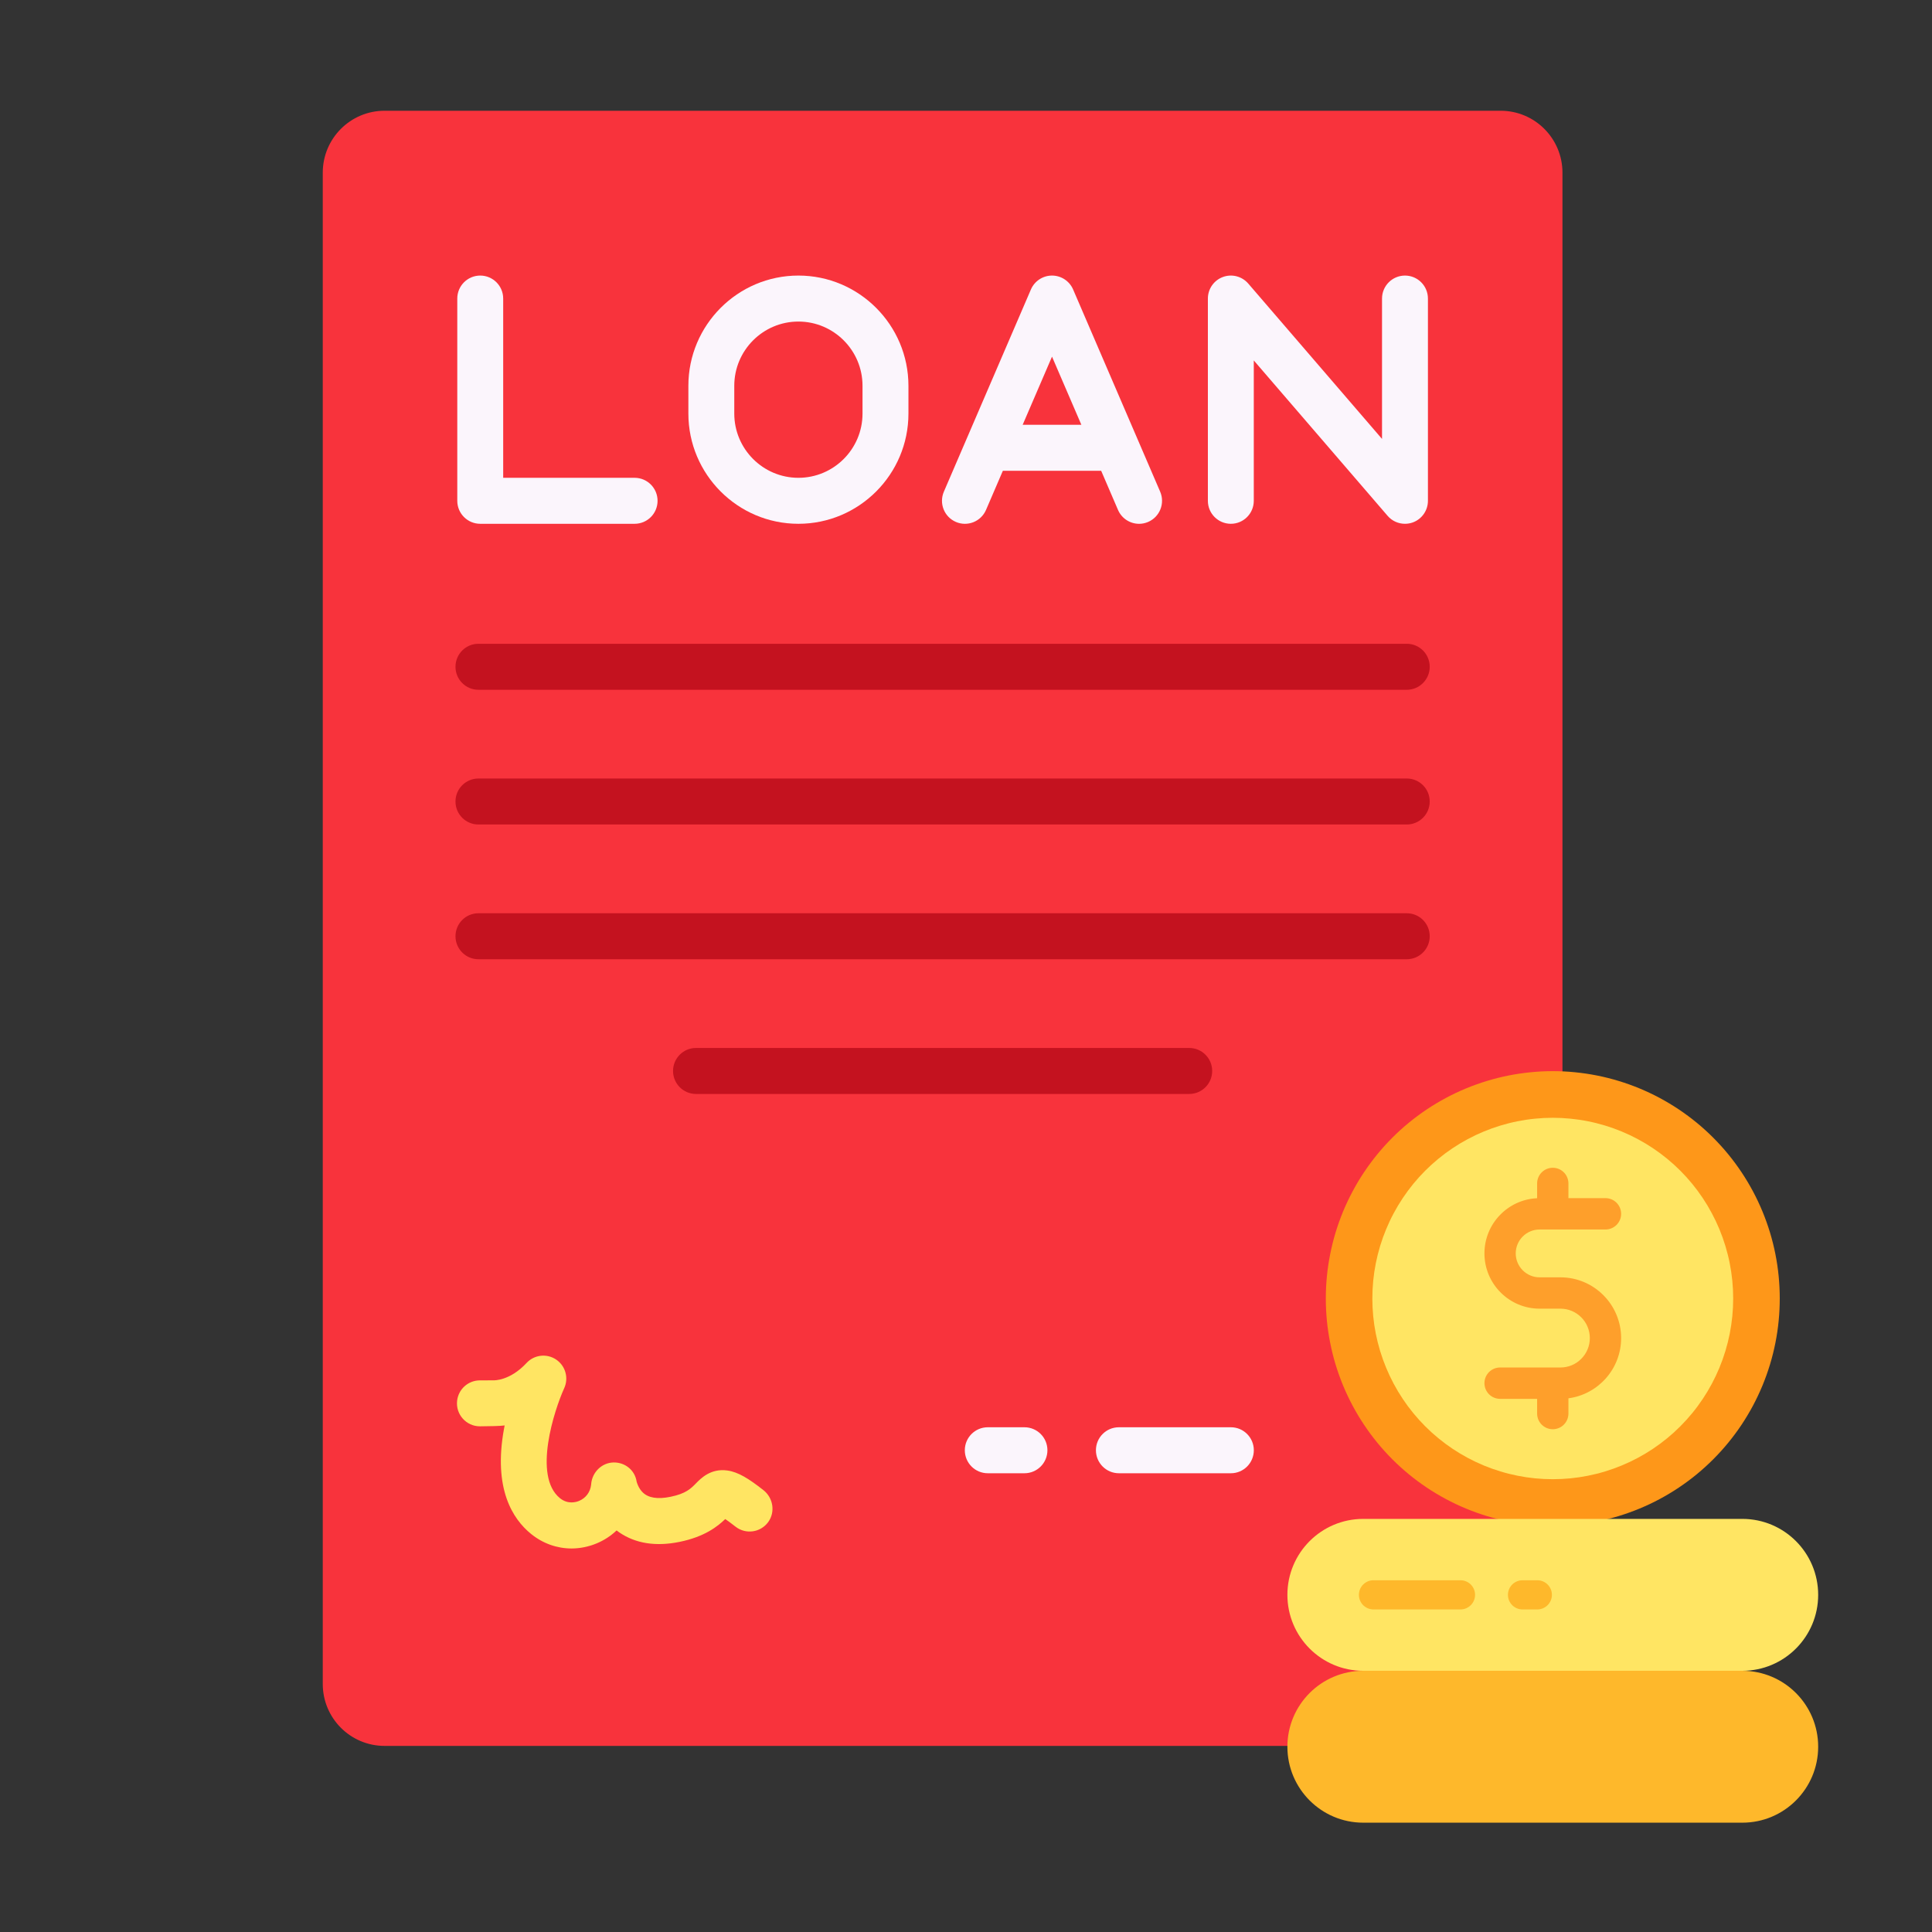 <svg xmlns="http://www.w3.org/2000/svg" xmlns:xlink="http://www.w3.org/1999/xlink" width="500" zoomAndPan="magnify" viewBox="0 0 375 375" height="500" preserveAspectRatio="xMidYMid meet" version="1.0"><rect x="0" y="0" width="375" height="375" fill="#333333" stroke="none"/><defs><clipPath id="5892602f00"><path d="M 62.641 21.477 L 304 21.477 L 304 339 L 62.641 339 Z M 62.641 21.477 " clip-rule="nonzero"/></clipPath><clipPath id="e2fa8fd9ea"><path d="M 249 294 L 352.891 294 L 352.891 325 L 249 325 Z M 249 294 " clip-rule="nonzero"/></clipPath><clipPath id="0dcbe346fc"><path d="M 249 324 L 352.891 324 L 352.891 353.727 L 249 353.727 Z M 249 324 " clip-rule="nonzero"/></clipPath></defs><g clip-path="url(#5892602f00)"><path fill="#f8333c" d="M 74.648 338.879 C 68.02 338.879 62.648 333.496 62.648 326.859 L 62.648 33.516 C 62.648 26.875 68.02 21.496 74.648 21.496 L 291.27 21.496 C 297.898 21.496 303.273 26.875 303.273 33.516 L 303.273 325.672 C 303.273 332.965 297.371 338.875 290.09 338.875 L 74.648 338.875 Z M 74.648 338.879 " fill-opacity="1" fill-rule="evenodd"/></g><path fill="#fbf5fc" d="M 123.18 92.742 L 97.668 92.742 L 97.668 57.949 C 97.668 55.484 95.672 53.488 93.211 53.488 C 90.75 53.488 88.758 55.488 88.758 57.949 L 88.758 97.207 C 88.758 99.672 90.754 101.668 93.211 101.668 L 123.18 101.668 C 125.641 101.668 127.633 99.672 127.633 97.207 C 127.633 94.738 125.637 92.742 123.18 92.742 Z M 123.18 92.742 " fill-opacity="1" fill-rule="evenodd"/><path fill="#fbf5fc" d="M 208.289 56.184 C 207.582 54.547 205.973 53.488 204.195 53.488 C 202.414 53.488 200.809 54.547 200.102 56.184 L 183.203 95.438 C 182.23 97.703 183.27 100.328 185.531 101.305 C 187.789 102.281 190.41 101.238 191.387 98.973 L 194.656 91.375 L 213.734 91.375 L 217.004 98.973 C 217.73 100.66 219.371 101.672 221.098 101.672 C 221.684 101.672 222.285 101.555 222.859 101.305 C 225.117 100.328 226.16 97.703 225.188 95.438 Z M 198.5 82.449 L 204.195 69.223 L 209.891 82.449 Z M 198.5 82.449 " fill-opacity="1" fill-rule="evenodd"/><path fill="#fbf5fc" d="M 154.969 53.488 C 143.195 53.488 133.613 63.086 133.613 74.879 L 133.613 80.277 C 133.613 92.074 143.195 101.668 154.969 101.668 C 166.746 101.668 176.328 92.074 176.328 80.277 L 176.328 74.879 C 176.324 63.086 166.746 53.488 154.969 53.488 Z M 167.414 80.277 C 167.414 87.152 161.832 92.742 154.969 92.742 C 148.105 92.742 142.523 87.152 142.523 80.277 L 142.523 74.879 C 142.523 68.004 148.105 62.414 154.969 62.414 C 161.832 62.414 167.414 68.004 167.414 74.879 Z M 167.414 80.277 " fill-opacity="1" fill-rule="evenodd"/><path fill="#fbf5fc" d="M 272.707 53.488 C 270.246 53.488 268.25 55.488 268.25 57.949 L 268.25 85.195 L 242.281 55.035 C 241.062 53.625 239.098 53.117 237.352 53.77 C 235.605 54.418 234.449 56.086 234.449 57.953 L 234.449 97.207 C 234.449 99.672 236.445 101.668 238.906 101.668 C 241.367 101.668 243.359 99.672 243.359 97.207 L 243.359 69.961 L 269.332 100.121 C 270.191 101.125 271.434 101.668 272.703 101.668 C 273.223 101.668 273.75 101.578 274.258 101.391 C 276.004 100.738 277.16 99.07 277.16 97.207 L 277.16 57.953 C 277.164 55.488 275.168 53.488 272.707 53.488 Z M 272.707 53.488 " fill-opacity="1" fill-rule="evenodd"/><path fill="#ffe563" d="M 110.93 300.559 C 108.125 300.559 105.375 299.598 103.074 297.73 C 99.508 294.84 95.703 288.953 97.828 277.32 C 97.867 277.105 97.91 276.891 97.953 276.676 C 97.199 276.793 95.18 276.836 93.168 276.848 C 90.508 276.859 88.43 274.547 88.723 271.895 C 88.973 269.641 90.875 267.93 93.141 267.93 C 94.539 267.926 95.762 267.922 95.727 267.922 C 95.859 267.93 98.953 268.051 102.195 264.559 C 103.684 262.949 106.117 262.664 107.938 263.883 C 109.758 265.102 110.422 267.465 109.508 269.457 C 107.613 273.625 103.383 286.496 108.684 290.793 C 110.207 292.027 111.781 291.578 112.391 291.328 C 113.707 290.781 114.582 289.609 114.734 288.188 C 114.738 288.129 114.746 288.066 114.75 288.008 C 114.957 285.75 116.805 283.918 119.07 283.863 C 121.324 283.816 123.242 285.363 123.57 287.59 C 123.625 287.797 123.922 288.84 124.727 289.648 C 125.812 290.742 127.629 291.043 130.121 290.531 C 133.125 289.922 134.098 288.926 135.039 287.969 C 136.059 286.922 137.961 284.977 141.172 285.422 C 143.324 285.719 145.375 287.039 148.164 289.223 C 150.074 290.715 150.531 293.477 149.105 295.438 C 147.609 297.48 144.734 297.871 142.758 296.32 C 141.879 295.629 141.238 295.164 140.77 294.848 C 139.309 296.262 136.789 298.281 131.902 299.277 C 127.309 300.215 123.383 299.602 120.227 297.457 C 120.039 297.328 119.855 297.195 119.68 297.059 C 118.566 298.113 117.258 298.973 115.797 299.578 C 114.203 300.234 112.559 300.559 110.93 300.559 Z M 123.562 287.551 Z M 123.562 287.551 " fill-opacity="1" fill-rule="evenodd"/><path fill="#fbf5fc" d="M 198.848 285.957 L 191.727 285.957 C 189.266 285.957 187.27 283.957 187.27 281.492 C 187.27 279.027 189.266 277.031 191.727 277.031 L 198.848 277.031 C 201.309 277.031 203.305 279.027 203.305 281.492 C 203.305 283.957 201.309 285.957 198.848 285.957 Z M 198.848 285.957 " fill-opacity="1" fill-rule="evenodd"/><path fill="#fbf5fc" d="M 238.914 285.957 L 217.176 285.957 C 214.715 285.957 212.719 283.957 212.719 281.492 C 212.719 279.027 214.715 277.031 217.176 277.031 L 238.914 277.031 C 241.371 277.031 243.367 279.027 243.367 281.492 C 243.367 283.957 241.375 285.957 238.914 285.957 Z M 238.914 285.957 " fill-opacity="1" fill-rule="evenodd"/><path fill="#c4121f" d="M 273.051 133.887 L 92.863 133.887 C 90.402 133.887 88.41 131.887 88.41 129.422 C 88.41 126.957 90.402 124.957 92.863 124.957 L 273.055 124.957 C 275.516 124.957 277.508 126.957 277.508 129.422 C 277.508 131.887 275.512 133.887 273.051 133.887 Z M 273.051 133.887 " fill-opacity="1" fill-rule="evenodd"/><path fill="#c4121f" d="M 273.051 160.035 L 92.863 160.035 C 90.402 160.035 88.41 158.039 88.41 155.574 C 88.41 153.105 90.402 151.109 92.863 151.109 L 273.055 151.109 C 275.516 151.109 277.508 153.105 277.508 155.57 C 277.508 158.035 275.512 160.035 273.051 160.035 Z M 273.051 160.035 " fill-opacity="1" fill-rule="evenodd"/><path fill="#c4121f" d="M 273.051 186.188 L 92.863 186.188 C 90.402 186.188 88.41 184.188 88.41 181.723 C 88.41 179.262 90.402 177.262 92.863 177.262 L 273.055 177.262 C 275.516 177.262 277.508 179.258 277.508 181.723 C 277.508 184.191 275.512 186.188 273.051 186.188 Z M 273.051 186.188 " fill-opacity="1" fill-rule="evenodd"/><path fill="#c4121f" d="M 230.828 212.336 L 135.09 212.336 C 132.629 212.336 130.637 210.34 130.637 207.875 C 130.637 205.41 132.633 203.41 135.09 203.41 L 230.828 203.41 C 233.289 203.41 235.285 205.41 235.285 207.875 C 235.285 210.34 233.289 212.336 230.828 212.336 Z M 230.828 212.336 " fill-opacity="1" fill-rule="evenodd"/><path fill="#fe9719" d="M 345.449 252.039 C 345.449 253.484 345.379 254.926 345.238 256.363 C 345.098 257.801 344.887 259.23 344.605 260.645 C 344.324 262.062 343.973 263.465 343.555 264.848 C 343.133 266.23 342.648 267.59 342.098 268.926 C 341.543 270.258 340.93 271.562 340.25 272.84 C 339.566 274.113 338.828 275.352 338.027 276.555 C 337.223 277.754 336.367 278.914 335.449 280.031 C 334.535 281.148 333.566 282.219 332.547 283.238 C 331.527 284.262 330.457 285.23 329.344 286.148 C 328.227 287.066 327.07 287.926 325.871 288.727 C 324.672 289.531 323.434 290.273 322.164 290.953 C 320.891 291.637 319.586 292.254 318.254 292.805 C 316.922 293.359 315.562 293.844 314.184 294.266 C 312.805 294.684 311.406 295.035 309.988 295.316 C 308.574 295.598 307.148 295.809 305.715 295.953 C 304.277 296.094 302.836 296.164 301.395 296.164 C 299.953 296.164 298.512 296.094 297.078 295.953 C 295.641 295.809 294.215 295.598 292.801 295.316 C 291.387 295.035 289.988 294.684 288.605 294.266 C 287.227 293.844 285.867 293.359 284.535 292.805 C 283.203 292.254 281.898 291.637 280.629 290.953 C 279.355 290.273 278.117 289.531 276.918 288.727 C 275.719 287.926 274.562 287.066 273.445 286.148 C 272.332 285.23 271.262 284.262 270.242 283.238 C 269.223 282.219 268.254 281.148 267.34 280.031 C 266.426 278.914 265.566 277.754 264.766 276.555 C 263.961 275.352 263.223 274.113 262.543 272.84 C 261.859 271.562 261.246 270.258 260.691 268.926 C 260.141 267.59 259.656 266.23 259.234 264.848 C 258.816 263.465 258.469 262.062 258.188 260.645 C 257.906 259.23 257.691 257.801 257.551 256.363 C 257.41 254.926 257.34 253.484 257.34 252.039 C 257.34 250.594 257.41 249.152 257.551 247.711 C 257.691 246.273 257.906 244.848 258.188 243.43 C 258.469 242.012 258.816 240.613 259.234 239.227 C 259.656 237.844 260.141 236.488 260.691 235.152 C 261.246 233.816 261.859 232.512 262.543 231.238 C 263.223 229.961 263.961 228.723 264.766 227.523 C 265.566 226.32 266.426 225.16 267.34 224.043 C 268.254 222.926 269.223 221.859 270.242 220.836 C 271.262 219.812 272.332 218.844 273.445 217.926 C 274.562 217.012 275.719 216.152 276.918 215.348 C 278.117 214.547 279.355 213.805 280.629 213.121 C 281.898 212.441 283.203 211.824 284.535 211.27 C 285.867 210.719 287.227 210.23 288.605 209.812 C 289.988 209.391 291.387 209.043 292.801 208.758 C 294.215 208.477 295.641 208.266 297.078 208.125 C 298.512 207.98 299.953 207.91 301.395 207.91 C 302.836 207.91 304.277 207.98 305.715 208.125 C 307.148 208.266 308.574 208.477 309.988 208.758 C 311.406 209.043 312.805 209.391 314.184 209.812 C 315.562 210.23 316.922 210.719 318.254 211.27 C 319.586 211.824 320.891 212.441 322.164 213.121 C 323.434 213.805 324.672 214.547 325.871 215.348 C 327.07 216.152 328.227 217.012 329.344 217.926 C 330.457 218.844 331.527 219.812 332.547 220.836 C 333.566 221.859 334.535 222.926 335.449 224.043 C 336.367 225.16 337.223 226.32 338.027 227.523 C 338.828 228.723 339.566 229.961 340.25 231.238 C 340.93 232.512 341.543 233.816 342.098 235.152 C 342.648 236.488 343.133 237.844 343.555 239.227 C 343.973 240.613 344.324 242.012 344.605 243.43 C 344.887 244.848 345.098 246.273 345.238 247.711 C 345.379 249.152 345.449 250.594 345.449 252.039 Z M 345.449 252.039 " fill-opacity="1" fill-rule="nonzero"/><path fill="#ffe563" d="M 326.152 227.234 C 326.965 228.047 327.734 228.898 328.461 229.785 C 329.188 230.672 329.871 231.594 330.508 232.551 C 331.145 233.504 331.734 234.488 332.273 235.504 C 332.816 236.516 333.305 237.555 333.746 238.613 C 334.184 239.676 334.57 240.758 334.902 241.855 C 335.234 242.953 335.516 244.066 335.738 245.195 C 335.961 246.32 336.129 247.457 336.242 248.598 C 336.355 249.742 336.41 250.887 336.41 252.039 C 336.41 253.188 336.355 254.332 336.242 255.477 C 336.129 256.617 335.961 257.754 335.738 258.879 C 335.516 260.008 335.234 261.121 334.902 262.219 C 334.57 263.316 334.184 264.398 333.746 265.461 C 333.305 266.52 332.816 267.559 332.277 268.57 C 331.734 269.586 331.145 270.57 330.508 271.523 C 329.871 272.48 329.191 273.402 328.461 274.289 C 327.734 275.176 326.965 276.027 326.152 276.84 C 325.344 277.652 324.496 278.422 323.609 279.152 C 322.723 279.879 321.801 280.562 320.848 281.203 C 319.895 281.84 318.91 282.43 317.898 282.973 C 316.887 283.512 315.852 284.004 314.793 284.441 C 313.734 284.883 312.656 285.27 311.559 285.602 C 310.461 285.938 309.348 286.215 308.223 286.438 C 307.098 286.664 305.965 286.832 304.824 286.945 C 303.684 287.059 302.539 287.113 301.391 287.113 C 300.246 287.113 299.102 287.059 297.961 286.945 C 296.816 286.832 295.684 286.664 294.559 286.438 C 293.434 286.215 292.324 285.938 291.227 285.602 C 290.129 285.27 289.051 284.883 287.992 284.445 C 286.93 284.004 285.895 283.512 284.883 282.973 C 283.871 282.43 282.891 281.84 281.938 281.203 C 280.98 280.562 280.062 279.879 279.176 279.152 C 278.289 278.422 277.441 277.652 276.629 276.84 C 275.816 276.027 275.051 275.18 274.32 274.289 C 273.594 273.402 272.91 272.48 272.273 271.523 C 271.637 270.57 271.047 269.586 270.508 268.574 C 269.965 267.559 269.477 266.523 269.039 265.461 C 268.598 264.398 268.215 263.32 267.879 262.219 C 267.547 261.121 267.27 260.008 267.043 258.883 C 266.82 257.754 266.652 256.621 266.539 255.477 C 266.43 254.332 266.371 253.188 266.371 252.039 C 266.371 250.891 266.43 249.742 266.539 248.602 C 266.652 247.457 266.82 246.32 267.043 245.195 C 267.27 244.07 267.547 242.957 267.879 241.855 C 268.211 240.758 268.598 239.676 269.039 238.617 C 269.477 237.555 269.965 236.516 270.508 235.504 C 271.047 234.492 271.637 233.508 272.273 232.551 C 272.91 231.598 273.594 230.676 274.32 229.785 C 275.047 228.898 275.816 228.047 276.629 227.234 C 277.438 226.422 278.289 225.652 279.176 224.926 C 280.062 224.195 280.98 223.512 281.934 222.875 C 282.887 222.234 283.871 221.645 284.883 221.105 C 285.895 220.562 286.93 220.07 287.988 219.633 C 289.051 219.191 290.129 218.805 291.227 218.473 C 292.324 218.141 293.434 217.859 294.559 217.637 C 295.684 217.414 296.816 217.242 297.957 217.133 C 299.098 217.02 300.242 216.961 301.391 216.961 C 302.539 216.961 303.684 217.02 304.824 217.133 C 305.965 217.242 307.098 217.41 308.223 217.637 C 309.348 217.859 310.457 218.141 311.555 218.473 C 312.652 218.805 313.73 219.191 314.793 219.633 C 315.852 220.07 316.887 220.562 317.898 221.105 C 318.91 221.645 319.895 222.234 320.848 222.875 C 321.801 223.512 322.719 224.195 323.605 224.922 C 324.492 225.652 325.344 226.422 326.152 227.234 Z M 326.152 227.234 " fill-opacity="1" fill-rule="nonzero"/><path fill="#fe9f2b" d="M 298.836 238.645 L 311.625 238.645 C 313.301 238.645 314.66 237.281 314.66 235.602 C 314.66 233.922 313.301 232.559 311.625 232.559 L 304.43 232.559 L 304.43 229.703 C 304.43 228.023 303.07 226.664 301.395 226.664 C 299.715 226.664 298.355 228.023 298.355 229.703 L 298.355 232.574 C 292.676 232.824 288.129 237.531 288.129 243.285 C 288.129 249.199 292.934 254.012 298.836 254.012 L 302.887 254.012 C 306.027 254.012 308.586 256.574 308.586 259.723 C 308.586 262.871 306.027 265.43 302.887 265.43 L 291.164 265.43 C 289.488 265.43 288.129 266.793 288.129 268.473 C 288.129 270.152 289.488 271.516 291.164 271.516 L 298.355 271.516 L 298.355 274.371 C 298.355 276.051 299.715 277.414 301.395 277.414 C 303.07 277.414 304.43 276.051 304.43 274.371 L 304.43 271.41 C 310.195 270.648 314.66 265.699 314.66 259.723 C 314.66 253.219 309.379 247.93 302.887 247.93 L 298.836 247.93 C 296.281 247.93 294.203 245.848 294.203 243.285 C 294.203 240.727 296.281 238.645 298.836 238.645 Z M 298.836 238.645 " fill-opacity="1" fill-rule="evenodd"/><g clip-path="url(#e2fa8fd9ea)"><path fill="#ffe563" d="M 338.188 324.301 L 264.602 324.301 C 256.473 324.301 249.883 317.699 249.883 309.559 C 249.883 301.418 256.473 294.816 264.602 294.816 L 338.188 294.816 C 346.316 294.816 352.906 301.418 352.906 309.559 C 352.906 317.699 346.316 324.301 338.188 324.301 Z M 338.188 324.301 " fill-opacity="1" fill-rule="evenodd"/></g><g clip-path="url(#0dcbe346fc)"><path fill="#feb82b" d="M 338.188 353.781 L 264.602 353.781 C 256.473 353.781 249.883 347.18 249.883 339.039 C 249.883 330.898 256.473 324.301 264.602 324.301 L 338.188 324.301 C 346.316 324.301 352.906 330.898 352.906 339.039 C 352.906 347.18 346.316 353.781 338.188 353.781 Z M 338.188 353.781 " fill-opacity="1" fill-rule="evenodd"/></g><path fill="#feb82b" d="M 298.395 312.391 L 295.52 312.391 C 293.957 312.391 292.691 311.121 292.691 309.559 C 292.691 307.992 293.957 306.727 295.52 306.727 L 298.395 306.727 C 299.957 306.727 301.223 307.992 301.223 309.559 C 301.223 311.121 299.953 312.391 298.395 312.391 Z M 298.395 312.391 " fill-opacity="1" fill-rule="evenodd"/><path fill="#feb82b" d="M 283.48 312.391 L 266.59 312.391 C 265.027 312.391 263.762 311.121 263.762 309.559 C 263.762 307.992 265.027 306.727 266.59 306.727 L 283.48 306.727 C 285.043 306.727 286.309 307.992 286.309 309.559 C 286.309 311.121 285.043 312.391 283.48 312.391 Z M 283.48 312.391 " fill-opacity="1" fill-rule="evenodd"/></svg>